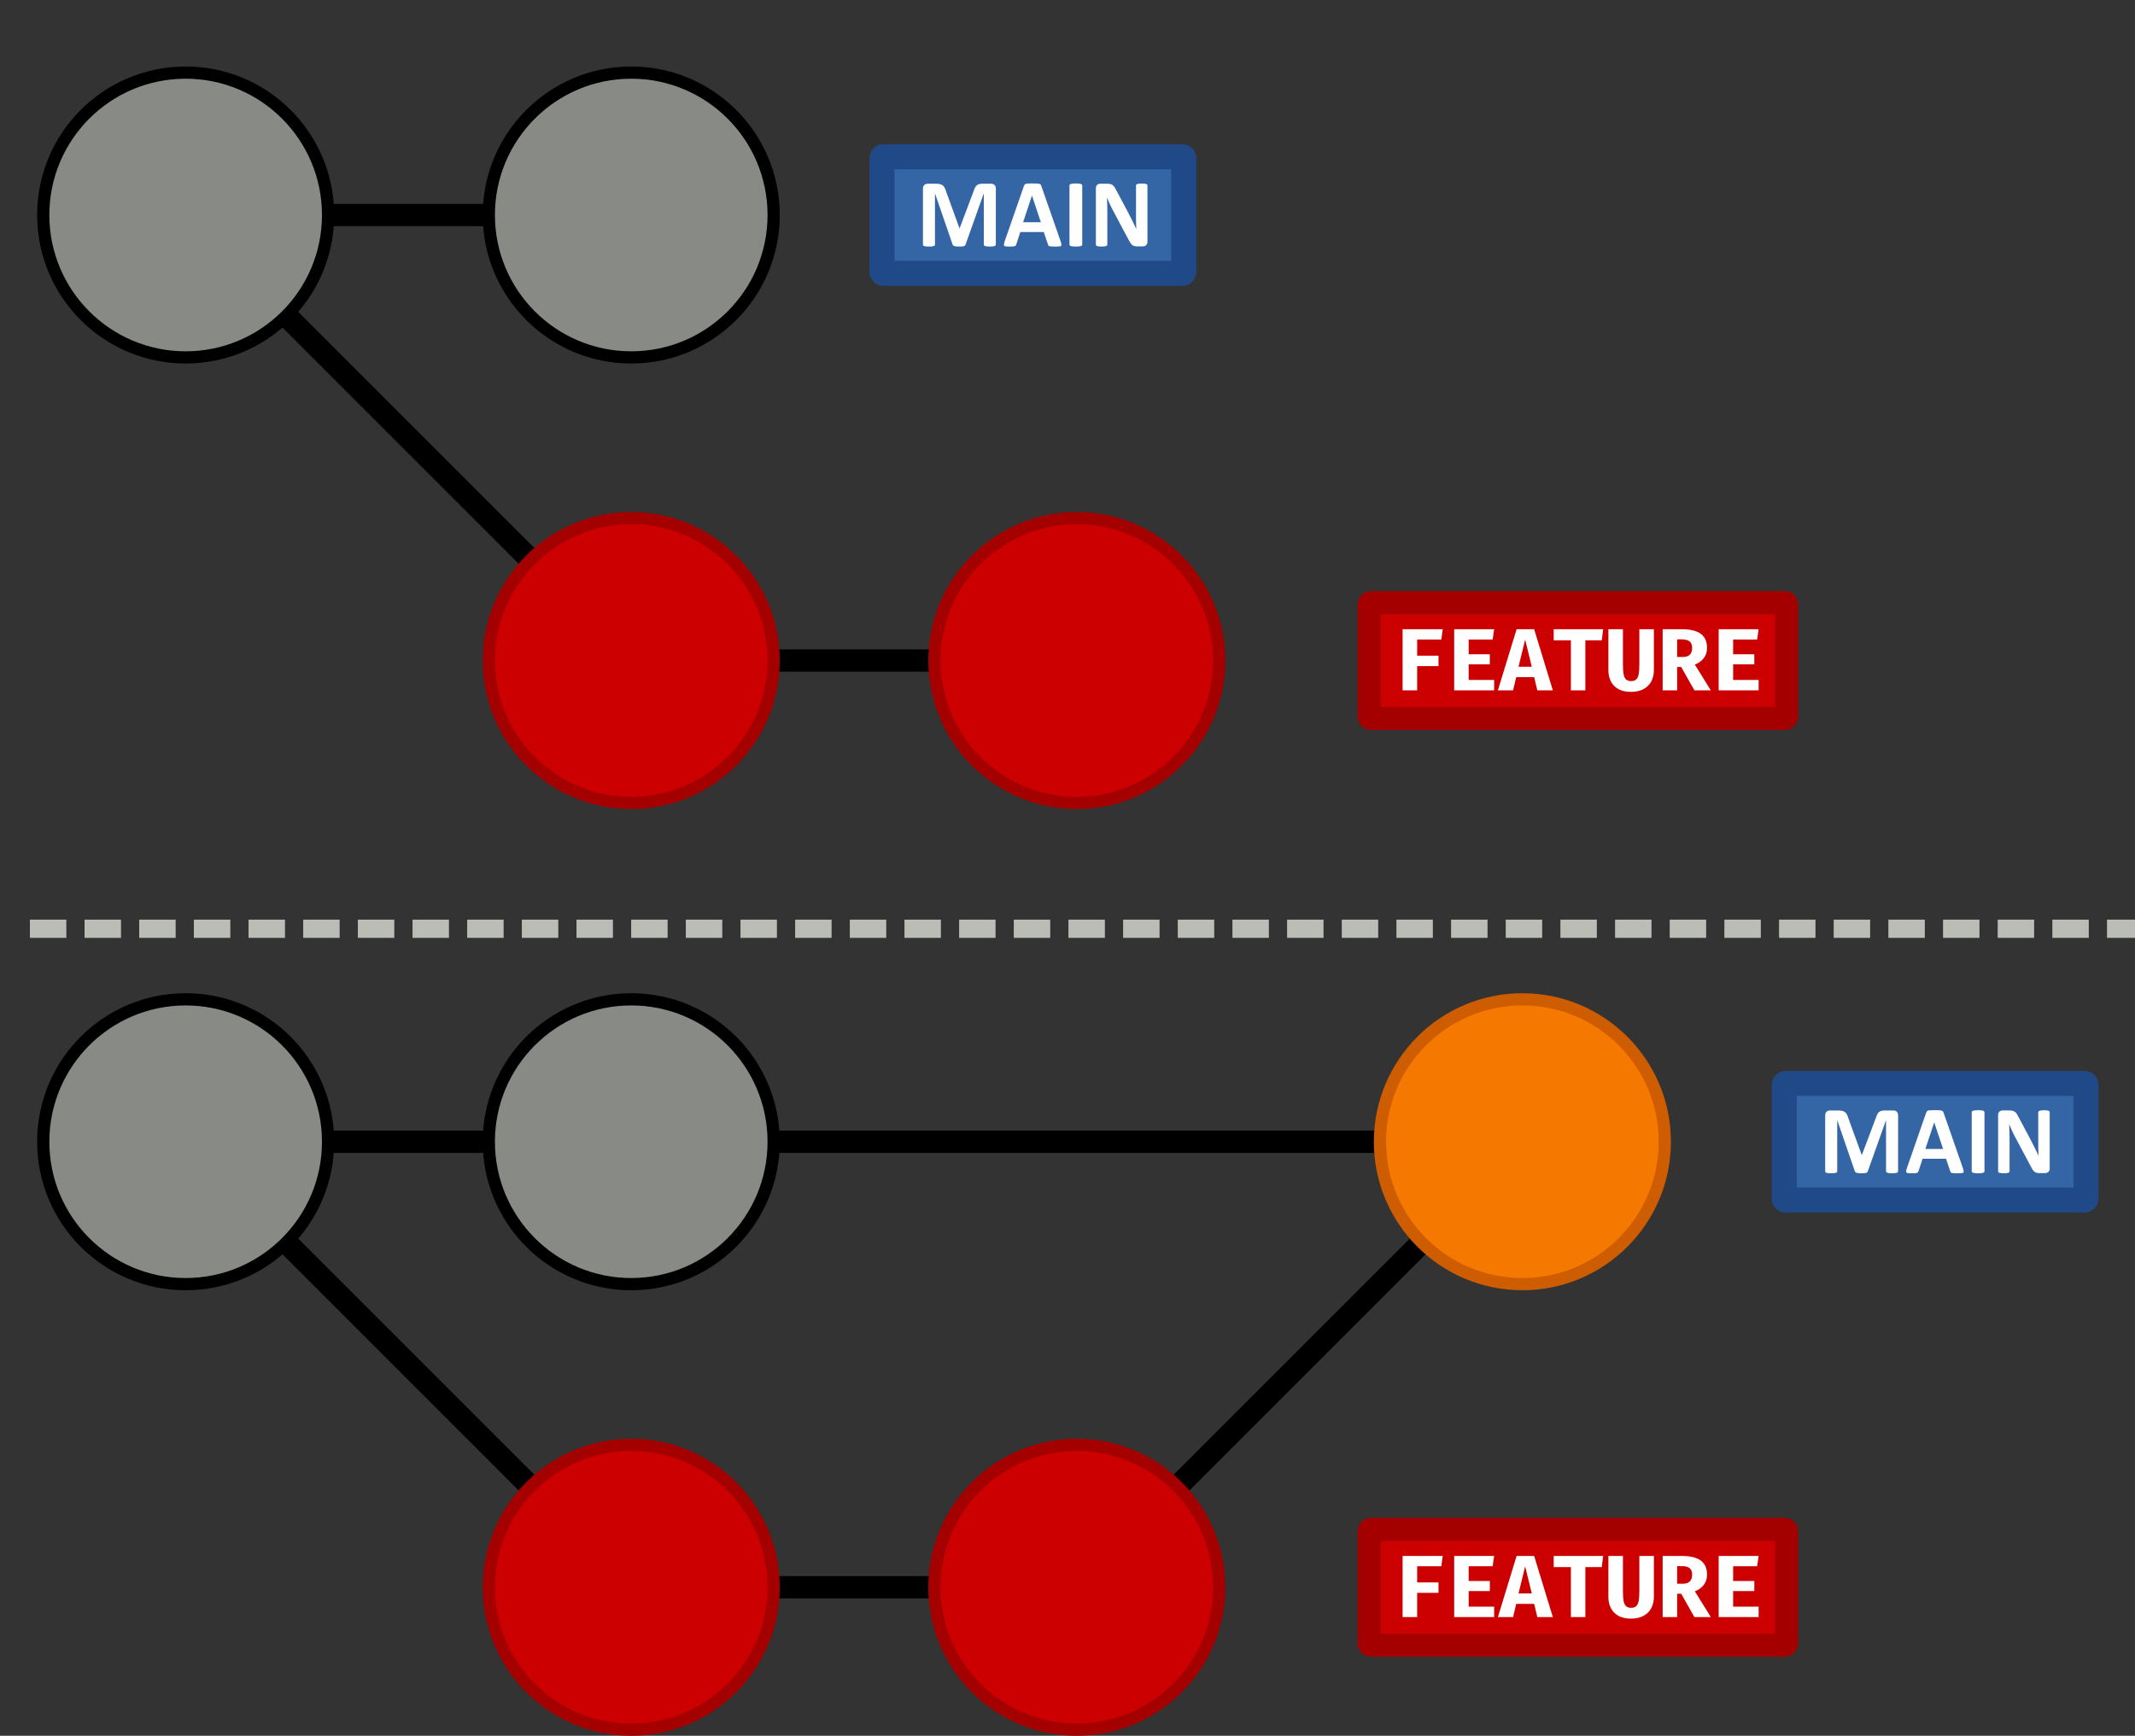 <?xml version="1.0" encoding="UTF-8" standalone="no"?>
<svg
   xmlns:dc="http://purl.org/dc/elements/1.1/"
   xmlns:cc="http://creativecommons.org/ns#"
   xmlns:rdf="http://www.w3.org/1999/02/22-rdf-syntax-ns#"
   xmlns:svg="http://www.w3.org/2000/svg"
   xmlns="http://www.w3.org/2000/svg"
   xmlns:sodipodi="http://sodipodi.sourceforge.net/DTD/sodipodi-0.dtd"
   xmlns:inkscape="http://www.inkscape.org/namespaces/inkscape"
   version="1.1"
   viewBox="0 0 574.989 467.519"
   id="svg140"
   sodipodi:docname="merge.svg"
   width="574.989"
   height="467.519"
   inkscape:version="1.0.2-2 (e86c870879, 2021-01-15)">
  <rect x="0" y="0" width="574.989" height="467.519" fill="#333333" stroke="none"/>
  <defs
     id="defs144" />
  <sodipodi:namedview
     pagecolor="#ffffff"
     bordercolor="#666666"
     borderopacity="1"
     objecttolerance="10"
     gridtolerance="10"
     guidetolerance="10"
     inkscape:pageopacity="0"
     inkscape:pageshadow="2"
     inkscape:window-width="2560"
     inkscape:window-height="2054"
     id="namedview142"
     showgrid="false"
     fit-margin-top="0"
     fit-margin-left="0"
     fit-margin-right="0"
     fit-margin-bottom="0"
     inkscape:zoom="1.5350557"
     inkscape:cx="350"
     inkscape:cy="239.405"
     inkscape:window-x="2549"
     inkscape:window-y="-11"
     inkscape:window-maximized="1"
     inkscape:current-layer="svg140" />
  <path
     d="M 0,0"
     id="path2"
     style="fill:none;stroke:#000000;stroke-width:6" />
  <path
     d="M 0,0"
     id="path4"
     style="fill:none;stroke:#000000;stroke-width:6" />
  <path
     d="M 0,0"
     id="path6"
     style="fill:none;stroke:#000000;stroke-width:6" />
  <path
     d="m 77.12,334.639 65.757,65.757"
     opacity="0.5"
     id="path8"
     style="opacity:1;fill:none;stroke:#000000;stroke-width:6" />
  <path
     d="m 208.36,427.519 h 43.289"
     opacity="0.5"
     id="path10"
     style="opacity:1;fill:none;stroke:#000000;stroke-width:6" />
  <path
     d="m 317.12,400.399 65.757,-65.757"
     opacity="0.5"
     id="path12"
     style="opacity:1;fill:none;stroke:#000000;stroke-width:6" />
  <path
     d="M 88.36,307.519 H 371.65"
     id="path14"
     style="fill:none;stroke:#000000;stroke-width:6" />
  <circle
     cx="170"
     cy="427.519"
     r="38.356"
     opacity="0.5"
     stroke-width="3.289"
     id="circle26"
     style="opacity:1;fill:#cc0000;stroke:#a40000;stroke-linecap:square" />
  <circle
     cx="290"
     cy="427.519"
     r="38.356"
     opacity="0.5"
     stroke-width="3.289"
     id="circle28"
     style="opacity:1;fill:#cc0000;stroke:#a40000;stroke-linecap:square" />
  <rect
     transform="rotate(90)"
     x="411.919"
     y="-481.151"
     width="31.201"
     height="112.41"
     ry="0.543"
     opacity="0.5"
     stroke-width="6.228"
     id="rect30"
     style="opacity:1;fill:#cc0000;stroke:#a40000;stroke-linecap:square" />
  <g
     fill="#ffffff"
     stroke-width="2.97"
     aria-label="FEATURE"
     id="g48"
     transform="translate(61.591,-449.799)">
    <path
       d="m 320.07,871.66 v 4.348 h 5.75 v 2.804 H 320.07 v 6.534 h -3.92 v -16.465 h 10.81 l -0.38,2.78 z"
       id="path34" />
    <path
       d="m 333.94,871.66 v 3.968 h 5.702 v 2.708 H 333.94 v 4.205 h 6.866 v 2.804 h -10.763 V 868.88 h 10.763 l -0.404,2.78 z"
       id="path36" />
    <path
       d="m 351.58,881.79 h -4.823 l -0.855,3.564 h -4.087 l 5.037,-16.465 h 4.728 l 5.037,16.465 h -4.182 z m -4.205,-2.804 h 3.564 l -1.782,-7.294 z"
       id="path38" />
    <path
       d="m 365.37,871.88 v 13.471 h -3.896 V 871.88 h -4.633 v -2.994 h 13.329 l -0.38,2.994 z"
       id="path40" />
    <path
       d="m 383.83,879.84 q 0,1.711 -0.689,3.065 -0.689,1.331 -2.067,2.091 -1.378,0.76 -3.374,0.76 -2.994,0 -4.562,-1.592 -1.568,-1.592 -1.568,-4.324 v -10.953 h 3.92 v 9.504 q 0,1.592 0.166,2.542 0.166,0.95 0.641,1.449 0.499,0.475 1.402,0.475 0.903,0 1.378,-0.475 0.499,-0.499 0.665,-1.449 0.166,-0.95 0.166,-2.542 v -9.504 h 3.92 z"
       id="path42" />
    <path
       d="m 398.14,873.9 q 0,1.663 -0.903,2.804 -0.879,1.117 -2.376,1.711 l 4.3,6.938 h -4.419 l -3.564,-6.296 h -1.093 v 6.296 h -3.896 v -16.465 h 5.179 q 3.397,0 5.084,1.235 1.687,1.236 1.687,3.778 z m -4.015,0 q 0,-1.188 -0.689,-1.734 -0.665,-0.546 -2.067,-0.546 h -1.283 v 4.752 h 1.449 q 1.283,0 1.925,-0.594 0.665,-0.594 0.665,-1.877 z"
       id="path44" />
    <path
       d="m 405.17,871.66 v 3.968 h 5.702 v 2.708 H 405.17 v 4.205 h 6.866 v 2.804 h -10.763 V 868.88 h 10.763 l -0.404,2.78 z"
       id="path46" />
  </g>
  <circle
     cx="50"
     cy="307.519"
     r="38.356"
     fill="#888a85"
     stroke="#000000"
     id="circle50"
     style="stroke-width:3.289;stroke-linecap:square" />
  <circle
     cx="410"
     cy="307.519"
     r="38.356"
     fill="#f57900"
     stroke="#ce5c00"
     id="circle52"
     style="stroke-width:3.289;stroke-linecap:square" />
  <circle
     cx="170"
     cy="307.519"
     r="38.356"
     fill="#888a85"
     stroke="#000000"
     id="circle54"
     style="stroke-width:3.289;stroke-linecap:square" />
  <path
     d="m 77.12,85.031 65.757,65.757"
     opacity="0.5"
     id="path8-5"
     style="opacity:1;fill:none;stroke:#000000;stroke-width:6" />
  <path
     d="m 208.36,177.911 h 43.289"
     opacity="0.5"
     id="path10-7"
     style="opacity:1;fill:none;stroke:#000000;stroke-width:6" />
  <path
     d="M 88.36,57.911 H 163.189"
     id="path14-9"
     style="fill:none;stroke:#000000;stroke-width:6" />
  <circle
     cx="170"
     cy="177.911"
     r="38.356"
     opacity="0.5"
     stroke-width="3.289"
     id="circle26-1"
     style="opacity:1;fill:#cc0000;stroke:#a40000;stroke-linecap:square" />
  <circle
     cx="290"
     cy="177.911"
     r="38.356"
     opacity="0.5"
     stroke-width="3.289"
     id="circle28-8"
     style="opacity:1;fill:#cc0000;stroke:#a40000;stroke-linecap:square" />
  <rect
     transform="rotate(90)"
     x="162.311"
     y="-481.151"
     width="31.201"
     height="112.41"
     ry="0.543"
     opacity="0.5"
     stroke-width="6.228"
     id="rect30-2"
     style="opacity:1;fill:#cc0000;stroke:#a40000;stroke-linecap:square" />
  <g
     fill="#ffffff"
     stroke-width="2.97"
     aria-label="FEATURE"
     id="g48-6"
     transform="translate(61.591,-699.407)">
    <path
       d="m 320.07,871.66 v 4.348 h 5.75 v 2.804 H 320.07 v 6.534 h -3.92 v -16.465 h 10.81 l -0.38,2.78 z"
       id="path34-0" />
    <path
       d="m 333.94,871.66 v 3.968 h 5.702 v 2.708 H 333.94 v 4.205 h 6.866 v 2.804 h -10.763 V 868.88 h 10.763 l -0.404,2.78 z"
       id="path36-9" />
    <path
       d="m 351.58,881.79 h -4.823 l -0.855,3.564 h -4.087 l 5.037,-16.465 h 4.728 l 5.037,16.465 h -4.182 z m -4.205,-2.804 h 3.564 l -1.782,-7.294 z"
       id="path38-4" />
    <path
       d="m 365.37,871.88 v 13.471 h -3.896 V 871.88 h -4.633 v -2.994 h 13.329 l -0.38,2.994 z"
       id="path40-4" />
    <path
       d="m 383.83,879.84 q 0,1.711 -0.689,3.065 -0.689,1.331 -2.067,2.091 -1.378,0.76 -3.374,0.76 -2.994,0 -4.562,-1.592 -1.568,-1.592 -1.568,-4.324 v -10.953 h 3.92 v 9.504 q 0,1.592 0.166,2.542 0.166,0.95 0.641,1.449 0.499,0.475 1.402,0.475 0.903,0 1.378,-0.475 0.499,-0.499 0.665,-1.449 0.166,-0.95 0.166,-2.542 v -9.504 h 3.92 z"
       id="path42-9" />
    <path
       d="m 398.14,873.9 q 0,1.663 -0.903,2.804 -0.879,1.117 -2.376,1.711 l 4.3,6.938 h -4.419 l -3.564,-6.296 h -1.093 v 6.296 h -3.896 v -16.465 h 5.179 q 3.397,0 5.084,1.235 1.687,1.236 1.687,3.778 z m -4.015,0 q 0,-1.188 -0.689,-1.734 -0.665,-0.546 -2.067,-0.546 h -1.283 v 4.752 h 1.449 q 1.283,0 1.925,-0.594 0.665,-0.594 0.665,-1.877 z"
       id="path44-7" />
    <path
       d="m 405.17,871.66 v 3.968 h 5.702 v 2.708 H 405.17 v 4.205 h 6.866 v 2.804 h -10.763 V 868.88 h 10.763 l -0.404,2.78 z"
       id="path46-5" />
  </g>
  <circle
     cx="50"
     cy="57.911"
     r="38.356"
     fill="#888a85"
     stroke="#000000"
     id="circle50-7"
     style="stroke-width:3.289;stroke-linecap:square" />
  <circle
     cx="170"
     cy="57.911"
     r="38.356"
     fill="#888a85"
     stroke="#000000"
     id="circle54-6"
     style="stroke-width:3.289;stroke-linecap:square" />
  <path
     d="M 8.052,250.154 H 574.989"
     opacity="0.5"
     id="path4-1"
     style="opacity:1;fill:#babdb6;stroke:#babdb6;stroke-width:4.907;stroke-miterlimit:4;stroke-dasharray:9.814, 4.907;stroke-dashoffset:0" />
  <g
     id="g1019-5"
     transform="translate(-599.547,-132.86)">
    <rect
       x="175.056"
       y="-918.342"
       width="31.429"
       height="81.259"
       ry="0.392"
       id="rect52-9"
       style="fill:#3465a4;stroke:#204a87;stroke-width:6.755;stroke-linecap:square"
       transform="rotate(90)" />
    <g
       transform="translate(1451.104,-660.962)"
       aria-label="MASTER"
       id="g66-5-9"
       style="fill:#ffffff;stroke-width:2.97">
      <g
         aria-label="MAIN"
         id="text981-7"
         style="font-style:normal;font-weight:normal;font-size:26.667px;line-height:1.25;font-family:sans-serif;fill:#ffffff;fill-opacity:1;stroke:none;stroke-width:2.97">
        <path
           d="m -583.364,859.688 q 0,0.13 -0.078,0.234 -0.065,0.104 -0.26,0.169 -0.182,0.065 -0.495,0.104 -0.312,0.039 -0.794,0.039 -0.469,0 -0.781,-0.039 -0.312,-0.039 -0.495,-0.104 -0.182,-0.065 -0.26,-0.169 -0.078,-0.104 -0.078,-0.234 v -13.711 h -0.026 l -4.883,13.698 q -0.052,0.169 -0.169,0.286 -0.117,0.104 -0.326,0.169 -0.195,0.065 -0.508,0.078 -0.312,0.026 -0.755,0.026 -0.443,0 -0.755,-0.039 -0.312,-0.026 -0.521,-0.091 -0.195,-0.078 -0.312,-0.182 -0.117,-0.104 -0.156,-0.247 l -4.714,-13.698 h -0.026 v 13.711 q 0,0.13 -0.078,0.234 -0.065,0.104 -0.26,0.169 -0.195,0.065 -0.508,0.104 -0.299,0.039 -0.781,0.039 -0.469,0 -0.781,-0.039 -0.312,-0.039 -0.508,-0.104 -0.182,-0.065 -0.26,-0.169 -0.065,-0.104 -0.065,-0.234 v -15.013 q 0,-0.664 0.352,-1.016 0.352,-0.352 0.938,-0.352 h 2.24 q 0.599,0 1.029,0.104 0.43,0.091 0.742,0.326 0.312,0.221 0.521,0.599 0.208,0.365 0.365,0.911 l 3.646,10.039 h 0.052 l 3.776,-10.013 q 0.169,-0.547 0.365,-0.924 0.208,-0.378 0.469,-0.612 0.273,-0.234 0.638,-0.326 0.365,-0.104 0.846,-0.104 h 2.305 q 0.352,0 0.599,0.091 0.26,0.091 0.417,0.273 0.169,0.169 0.247,0.43 0.091,0.247 0.091,0.573 z"
           style="font-style:normal;font-variant:normal;font-weight:bold;font-stretch:normal;font-size:26.667px;font-family:Calibri;-inkscape-font-specification:'Calibri Bold';fill:#ffffff;fill-opacity:1;stroke-width:2.97"
           id="path1003-6" />
        <path
           d="m -565.89,858.881 q 0.156,0.469 0.195,0.742 0.039,0.273 -0.104,0.417 -0.143,0.13 -0.508,0.156 -0.365,0.039 -1.003,0.039 -0.664,0 -1.042,-0.026 -0.365,-0.013 -0.56,-0.065 -0.195,-0.065 -0.273,-0.169 -0.078,-0.104 -0.13,-0.273 l -1.133,-3.385 h -6.328 l -1.068,3.294 q -0.052,0.182 -0.143,0.312 -0.078,0.117 -0.273,0.195 -0.182,0.065 -0.534,0.091 -0.339,0.026 -0.898,0.026 -0.599,0 -0.938,-0.039 -0.339,-0.039 -0.469,-0.182 -0.13,-0.156 -0.091,-0.43 0.039,-0.273 0.195,-0.729 l 5.195,-14.948 q 0.078,-0.221 0.182,-0.352 0.104,-0.143 0.326,-0.208 0.234,-0.078 0.638,-0.091 0.404,-0.026 1.068,-0.026 0.768,0 1.224,0.026 0.456,0.013 0.703,0.091 0.26,0.065 0.365,0.208 0.117,0.143 0.195,0.391 z m -7.734,-12.357 h -0.013 l -2.383,7.161 h 4.779 z"
           style="font-style:normal;font-variant:normal;font-weight:bold;font-stretch:normal;font-size:26.667px;font-family:Calibri;-inkscape-font-specification:'Calibri Bold';fill:#ffffff;fill-opacity:1;stroke-width:2.97"
           id="path1005-8" />
        <path
           d="m -560.095,859.688 q 0,0.13 -0.091,0.234 -0.078,0.104 -0.273,0.169 -0.195,0.065 -0.521,0.104 -0.326,0.039 -0.833,0.039 -0.495,0 -0.833,-0.039 -0.326,-0.039 -0.521,-0.104 -0.195,-0.065 -0.286,-0.169 -0.078,-0.104 -0.078,-0.234 v -15.911 q 0,-0.13 0.078,-0.234 0.091,-0.104 0.286,-0.169 0.208,-0.065 0.534,-0.104 0.326,-0.039 0.82,-0.039 0.508,0 0.833,0.039 0.326,0.039 0.521,0.104 0.195,0.065 0.273,0.169 0.091,0.104 0.091,0.234 z"
           style="font-style:normal;font-variant:normal;font-weight:bold;font-stretch:normal;font-size:26.667px;font-family:Calibri;-inkscape-font-specification:'Calibri Bold';fill:#ffffff;fill-opacity:1;stroke-width:2.97"
           id="path1007-2" />
        <path
           d="m -542.53,858.959 q 0,0.299 -0.104,0.534 -0.104,0.234 -0.286,0.391 -0.169,0.156 -0.417,0.234 -0.234,0.065 -0.482,0.065 h -1.458 q -0.456,0 -0.794,-0.091 -0.326,-0.091 -0.612,-0.326 -0.273,-0.247 -0.534,-0.651 -0.26,-0.417 -0.586,-1.068 l -4.193,-7.878 q -0.365,-0.703 -0.742,-1.51 -0.378,-0.82 -0.677,-1.589 h -0.026 q 0.052,0.938 0.078,1.875 0.026,0.924 0.026,1.914 v 8.815 q 0,0.13 -0.078,0.234 -0.065,0.104 -0.247,0.182 -0.169,0.065 -0.469,0.104 -0.299,0.039 -0.768,0.039 -0.456,0 -0.755,-0.039 -0.299,-0.039 -0.469,-0.104 -0.169,-0.078 -0.234,-0.182 -0.065,-0.104 -0.065,-0.234 v -15.143 q 0,-0.612 0.352,-0.911 0.365,-0.312 0.885,-0.312 h 1.836 q 0.495,0 0.833,0.091 0.339,0.078 0.599,0.273 0.273,0.195 0.508,0.547 0.234,0.339 0.482,0.846 l 3.281,6.159 q 0.286,0.56 0.56,1.107 0.286,0.534 0.547,1.081 0.26,0.534 0.508,1.055 0.247,0.521 0.482,1.042 h 0.013 q -0.039,-0.911 -0.065,-1.901 -0.013,-0.99 -0.013,-1.888 v -7.904 q 0,-0.13 0.078,-0.234 0.078,-0.104 0.26,-0.182 0.182,-0.078 0.482,-0.104 0.299,-0.039 0.768,-0.039 0.443,0 0.742,0.039 0.299,0.026 0.456,0.104 0.169,0.078 0.234,0.182 0.065,0.104 0.065,0.234 z"
           style="font-style:normal;font-variant:normal;font-weight:bold;font-stretch:normal;font-size:26.667px;font-family:Calibri;-inkscape-font-specification:'Calibri Bold';fill:#ffffff;fill-opacity:1;stroke-width:2.97"
           id="path1009-3" />
      </g>
    </g>
  </g>
  <g
     id="g1333">
    <g
       id="g1019-5-0"
       transform="translate(-356.559,116.749)">
      <rect
         x="175.056"
         y="-918.342"
         width="31.429"
         height="81.259"
         ry="0.392"
         id="rect52-9-2"
         style="fill:#3465a4;stroke:#204a87;stroke-width:6.755;stroke-linecap:square"
         transform="rotate(90)" />
      <g
         transform="translate(1451.104,-660.962)"
         aria-label="MASTER"
         id="g66-5-9-0"
         style="fill:#ffffff;stroke-width:2.97">
        <g
           aria-label="MAIN"
           id="text981-7-1"
           style="font-style:normal;font-weight:normal;font-size:26.667px;line-height:1.25;font-family:sans-serif;fill:#ffffff;fill-opacity:1;stroke:none;stroke-width:2.97">
          <path
             d="m -583.364,859.688 q 0,0.13 -0.078,0.234 -0.065,0.104 -0.26,0.169 -0.182,0.065 -0.495,0.104 -0.312,0.039 -0.794,0.039 -0.469,0 -0.781,-0.039 -0.312,-0.039 -0.495,-0.104 -0.182,-0.065 -0.26,-0.169 -0.078,-0.104 -0.078,-0.234 v -13.711 h -0.026 l -4.883,13.698 q -0.052,0.169 -0.169,0.286 -0.117,0.104 -0.326,0.169 -0.195,0.065 -0.508,0.078 -0.312,0.026 -0.755,0.026 -0.443,0 -0.755,-0.039 -0.312,-0.026 -0.521,-0.091 -0.195,-0.078 -0.312,-0.182 -0.117,-0.104 -0.156,-0.247 l -4.714,-13.698 h -0.026 v 13.711 q 0,0.13 -0.078,0.234 -0.065,0.104 -0.26,0.169 -0.195,0.065 -0.508,0.104 -0.299,0.039 -0.781,0.039 -0.469,0 -0.781,-0.039 -0.312,-0.039 -0.508,-0.104 -0.182,-0.065 -0.26,-0.169 -0.065,-0.104 -0.065,-0.234 v -15.013 q 0,-0.664 0.352,-1.016 0.352,-0.352 0.938,-0.352 h 2.24 q 0.599,0 1.029,0.104 0.43,0.091 0.742,0.326 0.312,0.221 0.521,0.599 0.208,0.365 0.365,0.911 l 3.646,10.039 h 0.052 l 3.776,-10.013 q 0.169,-0.547 0.365,-0.924 0.208,-0.378 0.469,-0.612 0.273,-0.234 0.638,-0.326 0.365,-0.104 0.846,-0.104 h 2.305 q 0.352,0 0.599,0.091 0.26,0.091 0.417,0.273 0.169,0.169 0.247,0.43 0.091,0.247 0.091,0.573 z"
             style="font-style:normal;font-variant:normal;font-weight:bold;font-stretch:normal;font-size:26.667px;font-family:Calibri;-inkscape-font-specification:'Calibri Bold';fill:#ffffff;fill-opacity:1;stroke-width:2.97"
             id="path1003-6-7" />
          <path
             d="m -565.89,858.881 q 0.156,0.469 0.195,0.742 0.039,0.273 -0.104,0.417 -0.143,0.13 -0.508,0.156 -0.365,0.039 -1.003,0.039 -0.664,0 -1.042,-0.026 -0.365,-0.013 -0.56,-0.065 -0.195,-0.065 -0.273,-0.169 -0.078,-0.104 -0.13,-0.273 l -1.133,-3.385 h -6.328 l -1.068,3.294 q -0.052,0.182 -0.143,0.312 -0.078,0.117 -0.273,0.195 -0.182,0.065 -0.534,0.091 -0.339,0.026 -0.898,0.026 -0.599,0 -0.938,-0.039 -0.339,-0.039 -0.469,-0.182 -0.13,-0.156 -0.091,-0.43 0.039,-0.273 0.195,-0.729 l 5.195,-14.948 q 0.078,-0.221 0.182,-0.352 0.104,-0.143 0.326,-0.208 0.234,-0.078 0.638,-0.091 0.404,-0.026 1.068,-0.026 0.768,0 1.224,0.026 0.456,0.013 0.703,0.091 0.26,0.065 0.365,0.208 0.117,0.143 0.195,0.391 z m -7.734,-12.357 h -0.013 l -2.383,7.161 h 4.779 z"
             style="font-style:normal;font-variant:normal;font-weight:bold;font-stretch:normal;font-size:26.667px;font-family:Calibri;-inkscape-font-specification:'Calibri Bold';fill:#ffffff;fill-opacity:1;stroke-width:2.97"
             id="path1005-8-8" />
          <path
             d="m -560.095,859.688 q 0,0.13 -0.091,0.234 -0.078,0.104 -0.273,0.169 -0.195,0.065 -0.521,0.104 -0.326,0.039 -0.833,0.039 -0.495,0 -0.833,-0.039 -0.326,-0.039 -0.521,-0.104 -0.195,-0.065 -0.286,-0.169 -0.078,-0.104 -0.078,-0.234 v -15.911 q 0,-0.13 0.078,-0.234 0.091,-0.104 0.286,-0.169 0.208,-0.065 0.534,-0.104 0.326,-0.039 0.82,-0.039 0.508,0 0.833,0.039 0.326,0.039 0.521,0.104 0.195,0.065 0.273,0.169 0.091,0.104 0.091,0.234 z"
             style="font-style:normal;font-variant:normal;font-weight:bold;font-stretch:normal;font-size:26.667px;font-family:Calibri;-inkscape-font-specification:'Calibri Bold';fill:#ffffff;fill-opacity:1;stroke-width:2.97"
             id="path1007-2-0" />
          <path
             d="m -542.53,858.959 q 0,0.299 -0.104,0.534 -0.104,0.234 -0.286,0.391 -0.169,0.156 -0.417,0.234 -0.234,0.065 -0.482,0.065 h -1.458 q -0.456,0 -0.794,-0.091 -0.326,-0.091 -0.612,-0.326 -0.273,-0.247 -0.534,-0.651 -0.26,-0.417 -0.586,-1.068 l -4.193,-7.878 q -0.365,-0.703 -0.742,-1.51 -0.378,-0.82 -0.677,-1.589 h -0.026 q 0.052,0.938 0.078,1.875 0.026,0.924 0.026,1.914 v 8.815 q 0,0.13 -0.078,0.234 -0.065,0.104 -0.247,0.182 -0.169,0.065 -0.469,0.104 -0.299,0.039 -0.768,0.039 -0.456,0 -0.755,-0.039 -0.299,-0.039 -0.469,-0.104 -0.169,-0.078 -0.234,-0.182 -0.065,-0.104 -0.065,-0.234 v -15.143 q 0,-0.612 0.352,-0.911 0.365,-0.312 0.885,-0.312 h 1.836 q 0.495,0 0.833,0.091 0.339,0.078 0.599,0.273 0.273,0.195 0.508,0.547 0.234,0.339 0.482,0.846 l 3.281,6.159 q 0.286,0.56 0.56,1.107 0.286,0.534 0.547,1.081 0.26,0.534 0.508,1.055 0.247,0.521 0.482,1.042 h 0.013 q -0.039,-0.911 -0.065,-1.901 -0.013,-0.99 -0.013,-1.888 v -7.904 q 0,-0.13 0.078,-0.234 0.078,-0.104 0.26,-0.182 0.182,-0.078 0.482,-0.104 0.299,-0.039 0.768,-0.039 0.443,0 0.742,0.039 0.299,0.026 0.456,0.104 0.169,0.078 0.234,0.182 0.065,0.104 0.065,0.234 z"
             style="font-style:normal;font-variant:normal;font-weight:bold;font-stretch:normal;font-size:26.667px;font-family:Calibri;-inkscape-font-specification:'Calibri Bold';fill:#ffffff;fill-opacity:1;stroke-width:2.97"
             id="path1009-3-0" />
        </g>
      </g>
    </g>
  </g>
</svg>

